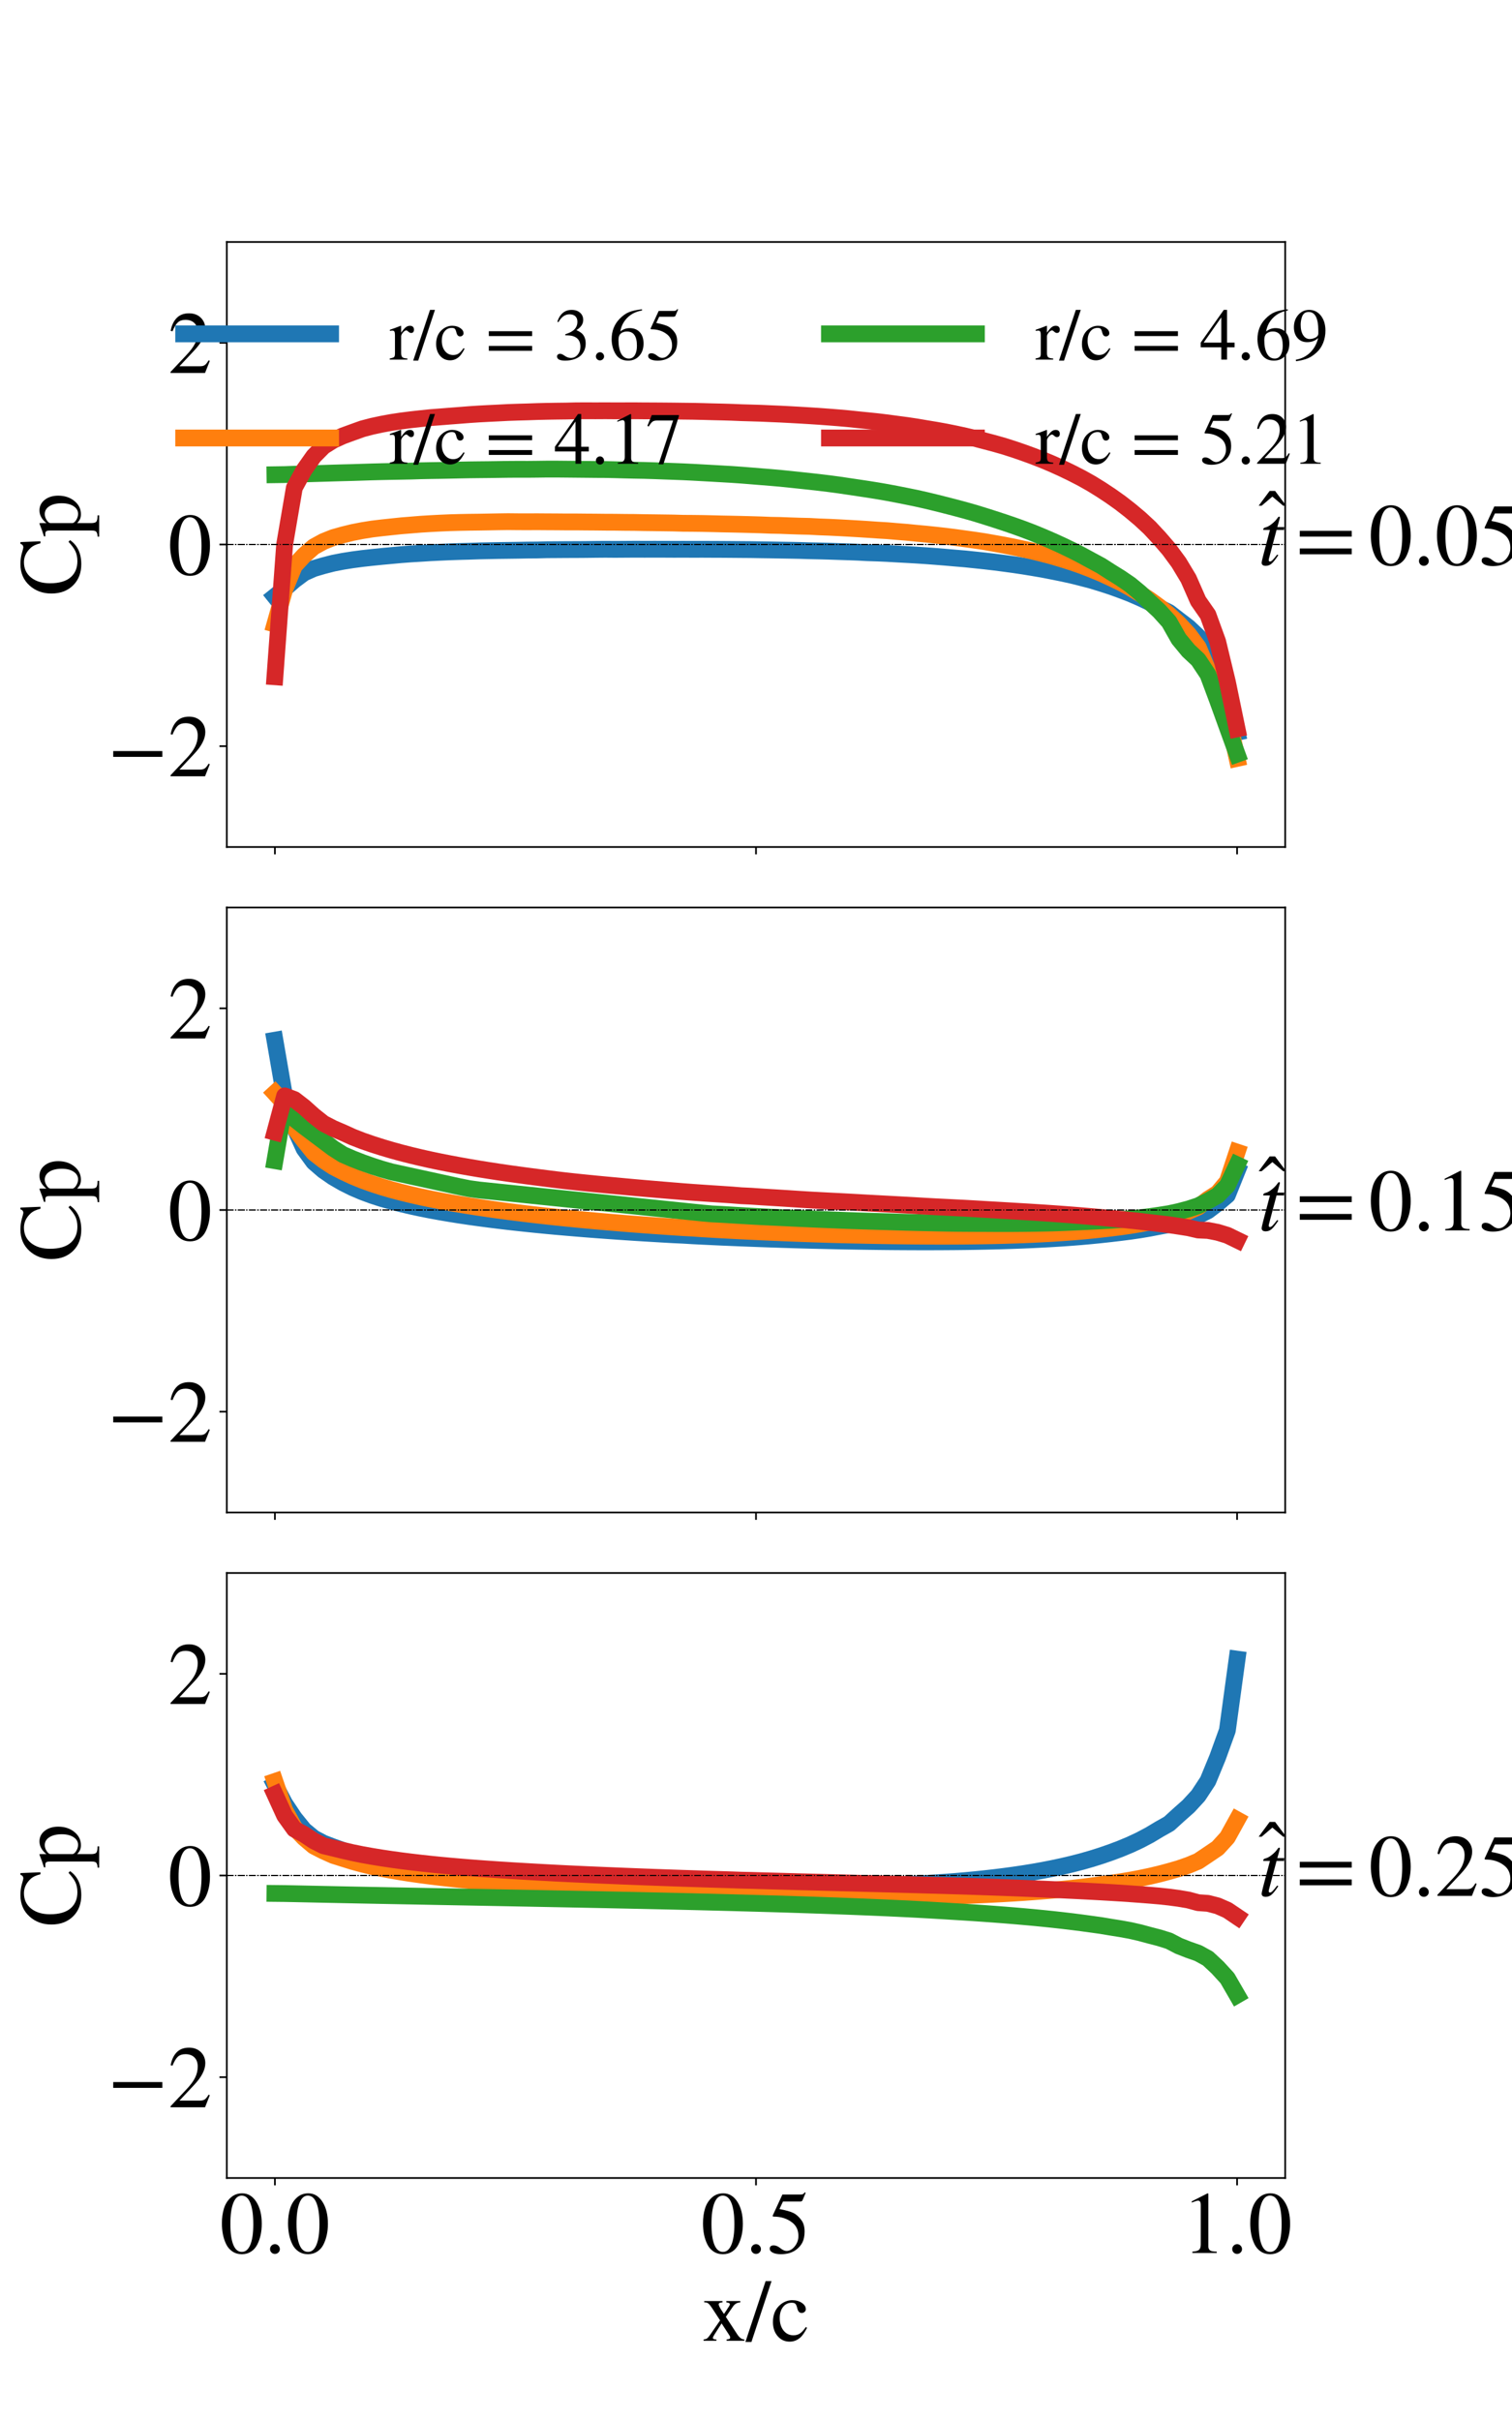<?xml version="1.0" encoding="utf-8" standalone="no"?>
<!DOCTYPE svg PUBLIC "-//W3C//DTD SVG 1.1//EN"
  "http://www.w3.org/Graphics/SVG/1.1/DTD/svg11.dtd">
<!-- Created with matplotlib (https://matplotlib.org/) -->
<svg height="1152pt" version="1.1" viewBox="0 0 720 1152" width="720pt" xmlns="http://www.w3.org/2000/svg" xmlns:xlink="http://www.w3.org/1999/xlink">
 <defs>
  <style type="text/css">*{stroke-linecap:butt;stroke-linejoin:round;}</style>
 </defs>
 <g id="figure_1">
  <g id="patch_1">
   <path d="M 0 1152 
L 720 1152 
L 720 0 
L 0 0 
z
" style="fill:#ffffff;"/>
  </g>
  <g id="axes_1">
   <g id="patch_2">
    <path d="M 108 403.2 
L 612 403.2 
L 612 115.2 
L 108 115.2 
z
" style="fill:#ffffff;"/>
   </g>
   <g id="matplotlib.axis_1">
    <g id="xtick_1">
     <g id="line2d_1">
      <defs>
       <path d="M 0 0 
L 0 3.5 
" id="mb4660f30bd" style="stroke:#000000;stroke-width:0.8;"/>
      </defs>
      <g>
       <use style="fill:#ffffff;stroke:#000000;stroke-width:0.8;" x="130.909" xlink:href="#mb4660f30bd" y="403.2"/>
      </g>
     </g>
    </g>
    <g id="xtick_2">
     <g id="line2d_2">
      <g>
       <use style="fill:#ffffff;stroke:#000000;stroke-width:0.8;" x="360" xlink:href="#mb4660f30bd" y="403.2"/>
      </g>
     </g>
    </g>
    <g id="xtick_3">
     <g id="line2d_3">
      <g>
       <use style="fill:#ffffff;stroke:#000000;stroke-width:0.8;" x="589.091" xlink:href="#mb4660f30bd" y="403.2"/>
      </g>
     </g>
    </g>
   </g>
   <g id="matplotlib.axis_2">
    <g id="ytick_1">
     <g id="line2d_4">
      <defs>
       <path d="M 0 0 
L -3.5 0 
" id="me066304f5f" style="stroke:#000000;stroke-width:0.8;"/>
      </defs>
      <g>
       <use style="fill:#ffffff;stroke:#000000;stroke-width:0.8;" x="108" xlink:href="#me066304f5f" y="355.2"/>
      </g>
     </g>
     <g id="text_1">
      <!-- −2 -->
      <g transform="translate(51.23 369.542)scale(0.42 -0.42)">
       <defs>
        <path d="M 62.094 22 
L 6.406 22 
L 6.406 28.594 
L 62.094 28.594 
z
" id="STIXGeneral-Regular-8722"/>
        <path d="M 47.406 13.703 
L 42 0 
L 2.906 0 
L 2.906 1.203 
L 20.703 20.094 
Q 27.703 27.406 30.703 33.5 
Q 33.703 39.594 33.703 46.094 
Q 33.703 52.797 30 56.5 
Q 26.297 60.203 19.797 60.203 
Q 14.406 60.203 11.25 57.391 
Q 8.094 54.594 5.094 47.203 
L 3 47.703 
Q 4.703 57 9.844 62.297 
Q 15 67.594 23.797 67.594 
Q 32.094 67.594 37.188 62.594 
Q 42.297 57.594 42.297 50 
Q 42.297 38.703 29.5 25.203 
L 13 7.594 
L 36.406 7.594 
Q 39.703 7.594 41.641 8.891 
Q 43.594 10.203 46 14.297 
z
" id="STIXGeneral-Regular-50"/>
       </defs>
       <use xlink:href="#STIXGeneral-Regular-8722"/>
       <use x="68.5" xlink:href="#STIXGeneral-Regular-50"/>
      </g>
     </g>
    </g>
    <g id="ytick_2">
     <g id="line2d_5">
      <g>
       <use style="fill:#ffffff;stroke:#000000;stroke-width:0.8;" x="108" xlink:href="#me066304f5f" y="259.2"/>
      </g>
     </g>
     <g id="text_2">
      <!-- 0 -->
      <g transform="translate(80 273.542)scale(0.42 -0.42)">
       <defs>
        <path d="M 47.594 33 
Q 47.594 26.297 46.297 20.344 
Q 45 14.406 42.453 9.406 
Q 39.906 4.406 35.406 1.5 
Q 30.906 -1.406 25 -1.406 
Q 18.906 -1.406 14.297 1.688 
Q 9.703 4.797 7.203 10 
Q 4.703 15.203 3.547 21.094 
Q 2.406 27 2.406 33.594 
Q 2.406 42.906 4.703 50.344 
Q 7 57.797 12.344 62.688 
Q 17.703 67.594 25.406 67.594 
Q 35.203 67.594 41.391 58 
Q 47.594 48.406 47.594 33 
z
M 38 32.5 
Q 38 48.297 34.641 56.641 
Q 31.297 65 24.797 65 
Q 18.594 65 15.297 56.594 
Q 12 48.203 12 32.906 
Q 12 17.5 15.297 9.344 
Q 18.594 1.203 25 1.203 
Q 31.297 1.203 34.641 9.344 
Q 38 17.5 38 32.5 
z
" id="STIXGeneral-Regular-48"/>
       </defs>
       <use xlink:href="#STIXGeneral-Regular-48"/>
      </g>
     </g>
    </g>
    <g id="ytick_3">
     <g id="line2d_6">
      <g>
       <use style="fill:#ffffff;stroke:#000000;stroke-width:0.8;" x="108" xlink:href="#me066304f5f" y="163.2"/>
      </g>
     </g>
     <g id="text_3">
      <!-- 2 -->
      <g transform="translate(80 177.542)scale(0.42 -0.42)">
       <use xlink:href="#STIXGeneral-Regular-50"/>
      </g>
     </g>
    </g>
    <g id="text_4">
     <!-- Cp -->
     <g transform="translate(38.115 283.708)rotate(-90)scale(0.42 -0.42)">
      <defs>
       <path d="M 61.406 13.094 
L 63.297 11.297 
Q 54.406 -1.406 36 -1.406 
Q 21.5 -1.406 12.406 7.5 
Q 2.797 16.906 2.797 32.5 
Q 2.797 47.094 11.797 57.203 
Q 21.203 67.594 36.094 67.594 
Q 42.5 67.594 48 66.094 
Q 54.297 64.297 54.906 64.297 
Q 58.203 64.297 59.094 67.594 
L 61.094 67.594 
L 62 44.906 
L 59.703 44.906 
Q 58.094 52.094 54.5 56 
Q 47.406 63.594 38.406 63.594 
Q 27.297 63.594 20.844 55.438 
Q 14.406 47.297 14.406 34.094 
Q 14.406 18 21.594 10.203 
Q 28.297 3 39.406 3 
Q 46 3 50.797 5.297 
Q 55.594 7.594 61.406 13.094 
z
" id="STIXGeneral-Regular-67"/>
       <path d="M 15.906 45.797 
L 15.906 38.094 
Q 22.203 46 30.297 46 
Q 37.594 46 42.297 40 
Q 47 34 47 24.703 
Q 47 13.797 40.953 6.391 
Q 34.906 -1 26 -1 
Q 22.906 -1 20.75 -0.094 
Q 18.594 0.797 15.906 3.297 
L 15.906 -12.406 
Q 15.906 -17.094 17.5 -18.438 
Q 19.094 -19.797 24.703 -19.906 
L 24.703 -21.703 
L 0.5 -21.703 
L 0.5 -20 
Q 4.906 -19.594 6.203 -18.297 
Q 7.5 -17 7.5 -13.094 
L 7.5 33.703 
Q 7.5 37.203 6.703 38.297 
Q 5.906 39.406 3.406 39.406 
Q 1.797 39.406 0.906 39.297 
L 0.906 40.906 
Q 7.906 43 15.297 46 
z
M 15.906 33.406 
L 15.906 8.797 
Q 15.906 6.594 19.344 4.391 
Q 22.797 2.203 26.297 2.203 
Q 31.703 2.203 35.047 7.297 
Q 38.406 12.406 38.406 20.703 
Q 38.406 29.5 35.047 34.75 
Q 31.703 40 26.094 40 
Q 22.594 40 19.25 37.797 
Q 15.906 35.594 15.906 33.406 
z
" id="STIXGeneral-Regular-112"/>
      </defs>
      <use xlink:href="#STIXGeneral-Regular-67"/>
      <use x="66.7" xlink:href="#STIXGeneral-Regular-112"/>
     </g>
    </g>
   </g>
   <g id="line2d_7">
    <path clip-path="url(#pb92c423afa)" d="M 130.909 283.924 
L 135.537 280.216 
L 140.165 276.157 
L 144.793 272.713 
L 149.421 270.646 
L 154.05 269.286 
L 158.678 268.102 
L 163.306 267.201 
L 167.934 266.475 
L 172.562 265.861 
L 177.19 265.354 
L 181.818 264.881 
L 186.446 264.46 
L 191.074 264.035 
L 195.702 263.691 
L 200.331 263.418 
L 204.959 263.125 
L 209.587 262.898 
L 214.215 262.693 
L 218.843 262.535 
L 223.471 262.412 
L 228.099 262.252 
L 232.727 262.152 
L 237.355 262.061 
L 241.983 262.004 
L 246.612 261.939 
L 251.24 261.852 
L 255.868 261.814 
L 260.496 261.688 
L 265.124 261.662 
L 269.752 261.625 
L 274.38 261.612 
L 279.008 261.58 
L 283.636 261.521 
L 288.264 261.482 
L 292.893 261.518 
L 297.521 261.486 
L 302.149 261.455 
L 306.777 261.469 
L 311.405 261.462 
L 316.033 261.465 
L 320.661 261.491 
L 325.289 261.479 
L 329.917 261.493 
L 334.545 261.485 
L 339.174 261.509 
L 343.802 261.527 
L 348.43 261.562 
L 353.058 261.602 
L 357.686 261.636 
L 362.314 261.717 
L 366.942 261.781 
L 371.57 261.865 
L 376.198 261.943 
L 380.826 262.031 
L 385.455 262.171 
L 390.083 262.271 
L 394.711 262.393 
L 399.339 262.549 
L 403.967 262.695 
L 408.595 262.867 
L 413.223 263.113 
L 417.851 263.257 
L 422.479 263.461 
L 427.107 263.731 
L 431.736 263.977 
L 436.364 264.243 
L 440.992 264.546 
L 445.62 264.888 
L 450.248 265.265 
L 454.876 265.668 
L 459.504 266.054 
L 464.132 266.535 
L 468.76 267.016 
L 473.388 267.556 
L 478.017 268.149 
L 482.645 268.782 
L 487.273 269.466 
L 491.901 270.219 
L 496.529 271.014 
L 501.157 271.913 
L 505.785 272.847 
L 510.413 273.857 
L 515.041 275.018 
L 519.669 276.221 
L 524.298 277.637 
L 528.926 279.127 
L 533.554 280.796 
L 538.182 282.561 
L 542.81 284.561 
L 547.438 286.75 
L 552.066 289.228 
L 556.694 291.556 
L 561.322 295.143 
L 565.95 298.672 
L 570.579 303.067 
L 575.207 309.227 
L 579.835 318.669 
L 584.463 328.11 
L 589.091 348.617 
" style="fill:none;stroke:#1f77b4;stroke-linecap:square;stroke-width:8;"/>
   </g>
   <g id="line2d_8">
    <path clip-path="url(#pb92c423afa)" d="M 108 259.2 
L 612 259.2 
" style="fill:none;stroke:#000000;stroke-dasharray:3.2,0.8,0.5,0.8;stroke-dashoffset:0;stroke-width:0.5;"/>
   </g>
   <g id="line2d_9">
    <path clip-path="url(#pb92c423afa)" d="M 130.909 297.081 
L 135.537 280.688 
L 140.165 269.351 
L 144.793 264.37 
L 149.421 260.304 
L 154.05 257.774 
L 158.678 255.918 
L 163.306 254.612 
L 167.934 253.48 
L 172.562 252.578 
L 177.19 251.837 
L 181.818 251.283 
L 186.446 250.79 
L 191.074 250.306 
L 195.702 249.932 
L 200.331 249.553 
L 204.959 249.27 
L 209.587 249.027 
L 214.215 248.827 
L 218.843 248.699 
L 223.471 248.608 
L 228.099 248.554 
L 232.727 248.474 
L 237.355 248.387 
L 241.983 248.32 
L 246.612 248.368 
L 251.24 248.383 
L 255.868 248.362 
L 260.496 248.398 
L 265.124 248.418 
L 269.752 248.463 
L 274.38 248.456 
L 279.008 248.502 
L 283.636 248.532 
L 288.264 248.584 
L 292.893 248.603 
L 297.521 248.666 
L 302.149 248.695 
L 306.777 248.786 
L 311.405 248.841 
L 316.033 248.907 
L 320.661 248.973 
L 325.289 249.107 
L 329.917 249.137 
L 334.545 249.197 
L 339.174 249.298 
L 343.802 249.415 
L 348.43 249.504 
L 353.058 249.605 
L 357.686 249.724 
L 362.314 249.86 
L 366.942 250.046 
L 371.57 250.13 
L 376.198 250.308 
L 380.826 250.462 
L 385.455 250.568 
L 390.083 250.816 
L 394.711 250.984 
L 399.339 251.213 
L 403.967 251.462 
L 408.595 251.729 
L 413.223 252.02 
L 417.851 252.345 
L 422.479 252.62 
L 427.107 253.016 
L 431.736 253.388 
L 436.364 253.849 
L 440.992 254.271 
L 445.62 254.753 
L 450.248 255.271 
L 454.876 255.857 
L 459.504 256.497 
L 464.132 257.146 
L 468.76 257.839 
L 473.388 258.656 
L 478.017 259.478 
L 482.645 260.387 
L 487.273 261.38 
L 491.901 262.41 
L 496.529 263.558 
L 501.157 264.772 
L 505.785 266.158 
L 510.413 267.613 
L 515.041 269.23 
L 519.669 271.007 
L 524.298 272.921 
L 528.926 275.055 
L 533.554 277.253 
L 538.182 279.751 
L 542.81 282.537 
L 547.438 285.522 
L 552.066 288.895 
L 556.694 292.673 
L 561.322 296.91 
L 565.95 301.902 
L 570.579 308.12 
L 575.207 319.122 
L 579.835 326.071 
L 584.463 339.838 
L 589.091 361.015 
" style="fill:none;stroke:#ff7f0e;stroke-linecap:square;stroke-width:8;"/>
   </g>
   <g id="line2d_10">
    <path clip-path="url(#pb92c423afa)" d="M 108 259.2 
L 612 259.2 
" style="fill:none;stroke:#000000;stroke-dasharray:3.2,0.8,0.5,0.8;stroke-dashoffset:0;stroke-width:0.5;"/>
   </g>
   <g id="line2d_11">
    <path clip-path="url(#pb92c423afa)" d="M 130.909 225.989 
L 135.537 225.921 
L 140.165 225.763 
L 144.793 225.598 
L 149.421 225.454 
L 154.05 225.325 
L 158.678 225.184 
L 163.306 225.053 
L 167.934 224.94 
L 172.562 224.788 
L 177.19 224.641 
L 181.818 224.522 
L 186.446 224.426 
L 191.074 224.341 
L 195.702 224.252 
L 200.331 224.103 
L 204.959 224.01 
L 209.587 223.942 
L 214.215 223.854 
L 218.843 223.752 
L 223.471 223.662 
L 228.099 223.607 
L 232.727 223.561 
L 237.355 223.495 
L 241.983 223.428 
L 246.612 223.398 
L 251.24 223.411 
L 255.868 223.366 
L 260.496 223.304 
L 265.124 223.305 
L 269.752 223.347 
L 274.38 223.394 
L 279.008 223.44 
L 283.636 223.487 
L 288.264 223.512 
L 292.893 223.614 
L 297.521 223.744 
L 302.149 223.85 
L 306.777 223.931 
L 311.405 224.071 
L 316.033 224.243 
L 320.661 224.407 
L 325.289 224.587 
L 329.917 224.809 
L 334.545 225.065 
L 339.174 225.318 
L 343.802 225.584 
L 348.43 225.854 
L 353.058 226.177 
L 357.686 226.543 
L 362.314 226.92 
L 366.942 227.293 
L 371.57 227.696 
L 376.198 228.169 
L 380.826 228.657 
L 385.455 229.151 
L 390.083 229.669 
L 394.711 230.229 
L 399.339 230.843 
L 403.967 231.528 
L 408.595 232.215 
L 413.223 232.912 
L 417.851 233.649 
L 422.479 234.451 
L 427.107 235.323 
L 431.736 236.239 
L 436.364 237.184 
L 440.992 238.224 
L 445.62 239.34 
L 450.248 240.502 
L 454.876 241.697 
L 459.504 242.937 
L 464.132 244.251 
L 468.76 245.678 
L 473.388 247.148 
L 478.017 248.661 
L 482.645 250.238 
L 487.273 251.902 
L 491.901 253.67 
L 496.529 255.581 
L 501.157 257.583 
L 505.785 259.691 
L 510.413 261.921 
L 515.041 264.297 
L 519.669 266.816 
L 524.298 269.31 
L 528.926 272.281 
L 533.554 275.154 
L 538.182 278.318 
L 542.81 282.142 
L 547.438 286.56 
L 552.066 290.869 
L 556.694 295.999 
L 561.322 304.166 
L 565.95 309.767 
L 570.579 314.097 
L 575.207 321.078 
L 579.835 333.481 
L 584.463 346.278 
L 589.091 359.002 
" style="fill:none;stroke:#2ca02c;stroke-linecap:square;stroke-width:8;"/>
   </g>
   <g id="line2d_12">
    <path clip-path="url(#pb92c423afa)" d="M 108 259.2 
L 612 259.2 
" style="fill:none;stroke:#000000;stroke-dasharray:3.2,0.8,0.5,0.8;stroke-dashoffset:0;stroke-width:0.5;"/>
   </g>
   <g id="line2d_13">
    <path clip-path="url(#pb92c423afa)" d="M 130.909 322.162 
L 135.537 259.214 
L 140.165 232.192 
L 144.793 223.712 
L 149.421 217.156 
L 154.05 212.483 
L 158.678 209.581 
L 163.306 207.492 
L 167.934 205.8 
L 172.562 204.137 
L 177.19 202.924 
L 181.818 201.933 
L 186.446 201.085 
L 191.074 200.391 
L 195.702 199.805 
L 200.331 199.29 
L 204.959 198.814 
L 209.587 198.458 
L 214.215 198.089 
L 218.843 197.735 
L 223.471 197.372 
L 228.099 197.064 
L 232.727 196.819 
L 237.355 196.596 
L 241.983 196.357 
L 246.612 196.198 
L 251.24 196.071 
L 255.868 195.909 
L 260.496 195.797 
L 265.124 195.723 
L 269.752 195.668 
L 274.38 195.558 
L 279.008 195.537 
L 283.636 195.557 
L 288.264 195.531 
L 292.893 195.566 
L 297.521 195.55 
L 302.149 195.535 
L 306.777 195.58 
L 311.405 195.595 
L 316.033 195.628 
L 320.661 195.67 
L 325.289 195.731 
L 329.917 195.784 
L 334.545 195.888 
L 339.174 196.019 
L 343.802 196.123 
L 348.43 196.261 
L 353.058 196.451 
L 357.686 196.582 
L 362.314 196.723 
L 366.942 196.931 
L 371.57 197.125 
L 376.198 197.365 
L 380.826 197.621 
L 385.455 197.899 
L 390.083 198.198 
L 394.711 198.541 
L 399.339 198.905 
L 403.967 199.314 
L 408.595 199.806 
L 413.223 200.265 
L 417.851 200.741 
L 422.479 201.299 
L 427.107 201.925 
L 431.736 202.532 
L 436.364 203.226 
L 440.992 204.013 
L 445.62 204.776 
L 450.248 205.611 
L 454.876 206.545 
L 459.504 207.545 
L 464.132 208.643 
L 468.76 209.857 
L 473.388 211.072 
L 478.017 212.389 
L 482.645 213.866 
L 487.273 215.452 
L 491.901 217.14 
L 496.529 218.932 
L 501.157 220.886 
L 505.785 222.975 
L 510.413 225.214 
L 515.041 227.588 
L 519.669 230.191 
L 524.298 233.056 
L 528.926 236.112 
L 533.554 239.403 
L 538.182 243.012 
L 542.81 246.899 
L 547.438 251.188 
L 552.066 256.164 
L 556.694 261.529 
L 561.322 267.81 
L 565.95 275.496 
L 570.579 286.027 
L 575.207 292.668 
L 579.835 305.399 
L 584.463 324.571 
L 589.091 346.956 
" style="fill:none;stroke:#d62728;stroke-linecap:square;stroke-width:8;"/>
   </g>
   <g id="line2d_14">
    <path clip-path="url(#pb92c423afa)" d="M 108 259.2 
L 612 259.2 
" style="fill:none;stroke:#000000;stroke-dasharray:3.2,0.8,0.5,0.8;stroke-dashoffset:0;stroke-width:0.5;"/>
   </g>
   <g id="patch_3">
    <path d="M 108 403.2 
L 108 115.2 
" style="fill:none;stroke:#000000;stroke-linecap:square;stroke-linejoin:miter;stroke-width:0.8;"/>
   </g>
   <g id="patch_4">
    <path d="M 612 403.2 
L 612 115.2 
" style="fill:none;stroke:#000000;stroke-linecap:square;stroke-linejoin:miter;stroke-width:0.8;"/>
   </g>
   <g id="patch_5">
    <path d="M 108 403.2 
L 612 403.2 
" style="fill:none;stroke:#000000;stroke-linecap:square;stroke-linejoin:miter;stroke-width:0.8;"/>
   </g>
   <g id="patch_6">
    <path d="M 108 115.2 
L 612 115.2 
" style="fill:none;stroke:#000000;stroke-linecap:square;stroke-linejoin:miter;stroke-width:0.8;"/>
   </g>
   <g id="text_5">
    <!-- $\^t = 0.05$ -->
    <g transform="translate(599.19 268.985)scale(0.42 -0.42)">
     <defs>
      <path d="M -7.5 50.703 
L -10.906 50.703 
L -23.094 61 
L -35.203 50.703 
L -38.594 50.703 
L -26.203 67.406 
L -20 67.406 
z
" id="STIXGeneral-Regular-770"/>
      <path d="M 29.594 42.797 
L 29.094 39.594 
L 20.703 39.594 
L 12 6.797 
Q 11.797 6 11.797 5.406 
Q 11.797 3.797 13.297 3.797 
Q 14.5 3.797 16.094 5.344 
Q 17.703 6.906 21.406 11.703 
L 22.703 11 
Q 18.094 4 15.141 1.453 
Q 12.203 -1.094 8.406 -1.094 
Q 3.797 -1.094 3.797 2.594 
Q 3.797 3.594 5.406 10 
L 13.203 39.594 
L 5.703 39.594 
L 5.594 40.203 
Q 5.594 42 8.906 42.703 
Q 11.406 43.297 15.5 46.547 
Q 19.594 49.797 22.203 53.703 
Q 22.797 54.594 23.594 54.594 
Q 24.5 54.594 24.5 53.797 
Q 24.5 53.297 24.406 53.094 
L 21.594 42.797 
z
" id="STIXGeneral-Italic-116"/>
      <path d="M 63.703 32 
L 4.797 32 
L 4.797 38.594 
L 63.703 38.594 
z
M 63.703 12 
L 4.797 12 
L 4.797 18.594 
L 63.703 18.594 
z
" id="STIXGeneral-Regular-61"/>
      <path d="M 18.094 4.297 
Q 18.094 2.094 16.438 0.5 
Q 14.797 -1.094 12.5 -1.094 
Q 10.203 -1.094 8.594 0.5 
Q 7 2.094 7 4.391 
Q 7 6.703 8.641 8.344 
Q 10.297 10 12.594 10 
Q 14.797 10 16.438 8.297 
Q 18.094 6.594 18.094 4.297 
z
" id="STIXGeneral-Regular-46"/>
      <path d="M 43.797 68.094 
L 40.203 59.594 
Q 39.594 58.297 37.5 58.297 
L 18.094 58.297 
L 14.094 49.797 
Q 25.094 47.703 30 45.25 
Q 34.906 42.797 39.094 37 
Q 42.594 32.203 42.594 24.297 
Q 42.594 17.094 40.25 12.188 
Q 37.906 7.297 32.797 3.5 
Q 26 -1.406 15.797 -1.406 
Q 10.094 -1.406 6.594 0.297 
Q 3.094 2 3.094 4.797 
Q 3.094 8.594 7.594 8.594 
Q 11.203 8.594 15 5.5 
Q 18.906 2.297 22.094 2.297 
Q 27.297 2.297 31.438 7.5 
Q 35.594 12.703 35.594 19.203 
Q 35.594 28.797 28.906 34.203 
Q 20.203 41.203 7.594 41.203 
Q 6.406 41.203 6.406 42 
L 6.5 42.5 
L 17.406 66.203 
L 38.094 66.203 
Q 39.797 66.203 40.75 66.703 
Q 41.703 67.203 42.906 68.797 
z
" id="STIXGeneral-Regular-53"/>
     </defs>
     <use transform="translate(39.043 16.594)" xlink:href="#STIXGeneral-Regular-770"/>
     <use transform="translate(0 0.203)" xlink:href="#STIXGeneral-Italic-116"/>
     <use transform="translate(42.24 0.203)" xlink:href="#STIXGeneral-Regular-61"/>
     <use transform="translate(125.18 0.203)" xlink:href="#STIXGeneral-Regular-48"/>
     <use transform="translate(175.18 0.203)" xlink:href="#STIXGeneral-Regular-46"/>
     <use transform="translate(200.18 0.203)" xlink:href="#STIXGeneral-Regular-48"/>
     <use transform="translate(250.18 0.203)" xlink:href="#STIXGeneral-Regular-53"/>
    </g>
   </g>
   <g id="legend_1">
    <g id="line2d_15">
     <path d="M 87.459 158.933 
L 157.431 158.933 
" style="fill:none;stroke:#1f77b4;stroke-linecap:square;stroke-width:8;"/>
    </g>
    <g id="line2d_16"/>
    <g id="text_6">
     <!-- r/c = 3.65 -->
     <g transform="translate(185.42 171.178)scale(0.35 -0.35)">
      <defs>
       <path d="M 16 45.797 
L 16 36.594 
Q 19.797 42 22.344 44 
Q 24.906 46 28 46 
Q 30.594 46 32.047 44.594 
Q 33.5 43.203 33.5 40.703 
Q 33.5 38.594 32.453 37.391 
Q 31.406 36.203 29.594 36.203 
Q 27.703 36.203 25.594 38.203 
Q 24 39.703 23 39.703 
Q 20.906 39.703 18.453 36.797 
Q 16 33.906 16 31.5 
L 16 9 
Q 16 4.703 17.703 3.203 
Q 19.406 1.703 24.5 1.5 
L 24.5 0 
L 0.5 0 
L 0.5 1.5 
Q 5.297 2.406 6.438 3.5 
Q 7.594 4.594 7.594 8.406 
L 7.594 33.406 
Q 7.594 36.703 6.844 38.047 
Q 6.094 39.406 4.203 39.406 
Q 2.594 39.406 0.703 39 
L 0.703 40.594 
Q 7 42.594 15.5 46 
z
" id="STIXGeneral-Regular-114"/>
       <path d="M 28.703 67.594 
L 5.906 -1.406 
L -0.906 -1.406 
L 22 67.594 
z
" id="STIXGeneral-Regular-47"/>
       <path d="M 39.797 15.594 
L 41.203 14.703 
Q 36.906 6.297 33 3.203 
Q 27.906 -1 21.5 -1 
Q 13.203 -1 7.844 5.25 
Q 2.5 11.5 2.5 21.203 
Q 2.5 33.906 10.906 40.906 
Q 17.094 46 24.406 46 
Q 30.703 46 35.25 42.953 
Q 39.797 39.906 39.797 35.703 
Q 39.797 34 38.391 32.75 
Q 37 31.5 35.094 31.5 
Q 31.594 31.5 30.297 36.094 
L 29.703 38.297 
Q 28.906 41.094 27.703 42.094 
Q 26.5 43.094 23.797 43.094 
Q 17.703 43.094 13.953 38.297 
Q 10.203 33.5 10.203 25.703 
Q 10.203 17.094 14.5 11.641 
Q 18.797 6.203 25.703 6.203 
Q 30 6.203 33.094 8.25 
Q 36.203 10.297 39.797 15.594 
z
" id="STIXGeneral-Regular-99"/>
       <path id="STIXGeneral-Regular-32"/>
       <path d="M 6.094 51 
L 4.5 51.406 
Q 6.797 58.906 11.688 63.25 
Q 16.594 67.594 24.094 67.594 
Q 31.094 67.594 35.391 63.797 
Q 39.703 60 39.703 53.906 
Q 39.703 45.703 30.406 40.094 
Q 35.906 37.703 38.703 34.797 
Q 43.094 29.906 43.094 21.906 
Q 43.094 13.906 38.5 7.906 
Q 35.094 3.297 28.75 0.938 
Q 22.406 -1.406 15.297 -1.406 
Q 4.094 -1.406 4.094 4.297 
Q 4.094 5.906 5.297 6.906 
Q 6.5 7.906 8.203 7.906 
Q 10.703 7.906 14.297 5.297 
Q 18.703 2.203 22.906 2.203 
Q 28.406 2.203 32.156 6.641 
Q 35.906 11.094 35.906 17.5 
Q 35.906 29 25.5 32 
Q 22.406 33 15.297 33 
L 15.297 34.406 
Q 20.906 36.297 23.703 38 
Q 31.797 42.594 31.797 51.406 
Q 31.797 56.406 28.938 59 
Q 26.094 61.594 21 61.594 
Q 12 61.594 6.094 51 
z
" id="STIXGeneral-Regular-51"/>
       <path d="M 44.594 68.406 
L 44.797 66.797 
Q 33 64.906 25.094 57.25 
Q 17.203 49.594 15.203 38.297 
Q 21 42.797 27.906 42.797 
Q 36.703 42.797 41.75 37.188 
Q 46.797 31.594 46.797 21.906 
Q 46.797 12.094 41.703 5.906 
Q 35.797 -1.406 25.797 -1.406 
Q 13.594 -1.406 8.094 8.703 
Q 3.406 17.297 3.406 27.906 
Q 3.406 44.297 14.297 55.5 
Q 20.5 61.906 27.047 64.547 
Q 33.594 67.203 44.594 68.406 
z
M 37.797 18.797 
Q 37.797 38.203 24.297 38.203 
Q 19.297 38.203 16 35.547 
Q 12.703 32.906 12.703 26.594 
Q 12.703 14.906 16.344 8.156 
Q 20 1.406 26.906 1.406 
Q 32.203 1.406 35 6.156 
Q 37.797 10.906 37.797 18.797 
z
" id="STIXGeneral-Regular-54"/>
      </defs>
      <use xlink:href="#STIXGeneral-Regular-114"/>
      <use x="33.3" xlink:href="#STIXGeneral-Regular-47"/>
      <use x="61.1" xlink:href="#STIXGeneral-Regular-99"/>
      <use x="105.5" xlink:href="#STIXGeneral-Regular-32"/>
      <use x="130.5" xlink:href="#STIXGeneral-Regular-61"/>
      <use x="199" xlink:href="#STIXGeneral-Regular-32"/>
      <use x="224" xlink:href="#STIXGeneral-Regular-51"/>
      <use x="274" xlink:href="#STIXGeneral-Regular-46"/>
      <use x="299" xlink:href="#STIXGeneral-Regular-54"/>
      <use x="349" xlink:href="#STIXGeneral-Regular-53"/>
     </g>
    </g>
    <g id="line2d_17">
     <path d="M 87.459 208.509 
L 157.431 208.509 
" style="fill:none;stroke:#ff7f0e;stroke-linecap:square;stroke-width:8;"/>
    </g>
    <g id="line2d_18"/>
    <g id="text_7">
     <!-- r/c = 4.17 -->
     <g transform="translate(185.42 220.754)scale(0.35 -0.35)">
      <defs>
       <path d="M 47.297 16.703 
L 37 16.703 
L 37 0 
L 29.203 0 
L 29.203 16.703 
L 1.203 16.703 
L 1.203 23.094 
L 32.594 67.594 
L 37 67.594 
L 37 23.094 
L 47.297 23.094 
z
M 29.203 23.094 
L 29.203 57.406 
L 5.203 23.094 
z
" id="STIXGeneral-Regular-52"/>
       <path d="M 39.406 0 
L 11.797 0 
L 11.797 1.5 
Q 17.297 1.797 19.297 3.547 
Q 21.297 5.297 21.297 9.5 
L 21.297 54.406 
Q 21.297 59.297 18.297 59.297 
Q 16.906 59.297 13.797 58.094 
L 11.094 57.094 
L 11.094 58.5 
L 29 67.594 
L 29.906 67.297 
L 29.906 7.594 
Q 29.906 4.297 31.906 2.891 
Q 33.906 1.5 39.406 1.5 
z
" id="STIXGeneral-Regular-49"/>
       <path d="M 44.906 64.594 
L 23.703 -0.797 
L 17.203 -0.797 
L 37 58.797 
L 15.5 58.797 
Q 11.203 58.797 9.094 57.297 
Q 7 55.797 3.797 50.594 
L 2 51.5 
L 8 66.203 
L 44.906 66.203 
z
" id="STIXGeneral-Regular-55"/>
      </defs>
      <use xlink:href="#STIXGeneral-Regular-114"/>
      <use x="33.3" xlink:href="#STIXGeneral-Regular-47"/>
      <use x="61.1" xlink:href="#STIXGeneral-Regular-99"/>
      <use x="105.5" xlink:href="#STIXGeneral-Regular-32"/>
      <use x="130.5" xlink:href="#STIXGeneral-Regular-61"/>
      <use x="199" xlink:href="#STIXGeneral-Regular-32"/>
      <use x="224" xlink:href="#STIXGeneral-Regular-52"/>
      <use x="274" xlink:href="#STIXGeneral-Regular-46"/>
      <use x="299" xlink:href="#STIXGeneral-Regular-49"/>
      <use x="349" xlink:href="#STIXGeneral-Regular-55"/>
     </g>
    </g>
    <g id="line2d_19">
     <path d="M 394.986 158.933 
L 464.958 158.933 
" style="fill:none;stroke:#2ca02c;stroke-linecap:square;stroke-width:8;"/>
    </g>
    <g id="line2d_20"/>
    <g id="text_8">
     <!-- r/c = 4.69 -->
     <g transform="translate(492.947 171.178)scale(0.35 -0.35)">
      <defs>
       <path d="M 5.906 -2.203 
L 5.594 -0.203 
Q 17.094 1.797 25.047 9.5 
Q 33 17.203 36 29.406 
Q 30.203 23.703 21 23.703 
Q 12.906 23.703 7.953 29.297 
Q 3 34.906 3 44 
Q 3 54.094 8.953 60.844 
Q 14.906 67.594 23.797 67.594 
Q 33.297 67.594 39.5 60 
Q 45.906 52 45.906 39.406 
Q 45.906 30.594 42.844 22.844 
Q 39.797 15.094 33.906 9.703 
Q 27.703 4.094 21.797 1.641 
Q 15.906 -0.797 5.906 -2.203 
z
M 36.203 35.5 
L 36.203 39.406 
Q 36.203 64.797 23 64.797 
Q 18.297 64.797 15.703 61.406 
Q 14.203 59.406 13.203 55.406 
Q 12.203 51.406 12.203 47.406 
Q 12.203 38.5 15.547 33.25 
Q 18.906 28 24.5 28 
Q 28.5 28 32.344 29.953 
Q 36.203 31.906 36.203 35.5 
z
" id="STIXGeneral-Regular-57"/>
      </defs>
      <use xlink:href="#STIXGeneral-Regular-114"/>
      <use x="33.3" xlink:href="#STIXGeneral-Regular-47"/>
      <use x="61.1" xlink:href="#STIXGeneral-Regular-99"/>
      <use x="105.5" xlink:href="#STIXGeneral-Regular-32"/>
      <use x="130.5" xlink:href="#STIXGeneral-Regular-61"/>
      <use x="199" xlink:href="#STIXGeneral-Regular-32"/>
      <use x="224" xlink:href="#STIXGeneral-Regular-52"/>
      <use x="274" xlink:href="#STIXGeneral-Regular-46"/>
      <use x="299" xlink:href="#STIXGeneral-Regular-54"/>
      <use x="349" xlink:href="#STIXGeneral-Regular-57"/>
     </g>
    </g>
    <g id="line2d_21">
     <path d="M 394.986 208.509 
L 464.958 208.509 
" style="fill:none;stroke:#d62728;stroke-linecap:square;stroke-width:8;"/>
    </g>
    <g id="line2d_22"/>
    <g id="text_9">
     <!-- r/c = 5.21 -->
     <g transform="translate(492.947 220.754)scale(0.35 -0.35)">
      <use xlink:href="#STIXGeneral-Regular-114"/>
      <use x="33.3" xlink:href="#STIXGeneral-Regular-47"/>
      <use x="61.1" xlink:href="#STIXGeneral-Regular-99"/>
      <use x="105.5" xlink:href="#STIXGeneral-Regular-32"/>
      <use x="130.5" xlink:href="#STIXGeneral-Regular-61"/>
      <use x="199" xlink:href="#STIXGeneral-Regular-32"/>
      <use x="224" xlink:href="#STIXGeneral-Regular-53"/>
      <use x="274" xlink:href="#STIXGeneral-Regular-46"/>
      <use x="299" xlink:href="#STIXGeneral-Regular-50"/>
      <use x="349" xlink:href="#STIXGeneral-Regular-49"/>
     </g>
    </g>
   </g>
  </g>
  <g id="axes_2">
   <g id="patch_7">
    <path d="M 108 720 
L 612 720 
L 612 432 
L 108 432 
z
" style="fill:#ffffff;"/>
   </g>
   <g id="matplotlib.axis_3">
    <g id="xtick_4">
     <g id="line2d_23">
      <g>
       <use style="fill:#ffffff;stroke:#000000;stroke-width:0.8;" x="130.909" xlink:href="#mb4660f30bd" y="720"/>
      </g>
     </g>
    </g>
    <g id="xtick_5">
     <g id="line2d_24">
      <g>
       <use style="fill:#ffffff;stroke:#000000;stroke-width:0.8;" x="360" xlink:href="#mb4660f30bd" y="720"/>
      </g>
     </g>
    </g>
    <g id="xtick_6">
     <g id="line2d_25">
      <g>
       <use style="fill:#ffffff;stroke:#000000;stroke-width:0.8;" x="589.091" xlink:href="#mb4660f30bd" y="720"/>
      </g>
     </g>
    </g>
   </g>
   <g id="matplotlib.axis_4">
    <g id="ytick_4">
     <g id="line2d_26">
      <g>
       <use style="fill:#ffffff;stroke:#000000;stroke-width:0.8;" x="108" xlink:href="#me066304f5f" y="672"/>
      </g>
     </g>
     <g id="text_10">
      <!-- −2 -->
      <g transform="translate(51.23 686.342)scale(0.42 -0.42)">
       <use xlink:href="#STIXGeneral-Regular-8722"/>
       <use x="68.5" xlink:href="#STIXGeneral-Regular-50"/>
      </g>
     </g>
    </g>
    <g id="ytick_5">
     <g id="line2d_27">
      <g>
       <use style="fill:#ffffff;stroke:#000000;stroke-width:0.8;" x="108" xlink:href="#me066304f5f" y="576"/>
      </g>
     </g>
     <g id="text_11">
      <!-- 0 -->
      <g transform="translate(80 590.342)scale(0.42 -0.42)">
       <use xlink:href="#STIXGeneral-Regular-48"/>
      </g>
     </g>
    </g>
    <g id="ytick_6">
     <g id="line2d_28">
      <g>
       <use style="fill:#ffffff;stroke:#000000;stroke-width:0.8;" x="108" xlink:href="#me066304f5f" y="480"/>
      </g>
     </g>
     <g id="text_12">
      <!-- 2 -->
      <g transform="translate(80 494.342)scale(0.42 -0.42)">
       <use xlink:href="#STIXGeneral-Regular-50"/>
      </g>
     </g>
    </g>
    <g id="text_13">
     <!-- Cp -->
     <g transform="translate(38.115 600.508)rotate(-90)scale(0.42 -0.42)">
      <use xlink:href="#STIXGeneral-Regular-67"/>
      <use x="66.7" xlink:href="#STIXGeneral-Regular-112"/>
     </g>
    </g>
   </g>
   <g id="line2d_29">
    <path clip-path="url(#p321a65b2a7)" d="M 130.909 495.172 
L 135.537 521.991 
L 140.165 536.616 
L 144.793 546.823 
L 149.421 553.171 
L 154.05 557.171 
L 158.678 560.366 
L 163.306 563.051 
L 167.934 565.363 
L 172.562 567.343 
L 177.19 569.056 
L 181.818 570.556 
L 186.446 571.87 
L 191.074 573.06 
L 195.702 574.15 
L 200.331 575.149 
L 204.959 576.068 
L 209.587 576.914 
L 214.215 577.701 
L 218.843 578.44 
L 223.471 579.128 
L 228.099 579.77 
L 232.727 580.38 
L 237.355 580.958 
L 241.983 581.504 
L 246.612 582.022 
L 251.24 582.516 
L 255.868 582.987 
L 260.496 583.439 
L 265.124 583.864 
L 269.752 584.267 
L 274.38 584.656 
L 279.008 585.03 
L 283.636 585.389 
L 288.264 585.731 
L 292.893 586.062 
L 297.521 586.38 
L 302.149 586.687 
L 306.777 586.976 
L 311.405 587.254 
L 316.033 587.527 
L 320.661 587.79 
L 325.289 588.001 
L 329.917 588.281 
L 334.545 588.512 
L 339.174 588.735 
L 343.802 588.946 
L 348.43 589.142 
L 353.058 589.329 
L 357.686 589.508 
L 362.314 589.68 
L 366.942 589.841 
L 371.57 589.994 
L 376.198 590.139 
L 380.826 590.277 
L 385.455 590.402 
L 390.083 590.516 
L 394.711 590.622 
L 399.339 590.72 
L 403.967 590.809 
L 408.595 590.887 
L 413.223 590.956 
L 417.851 591.016 
L 422.479 591.068 
L 427.107 591.107 
L 431.736 591.134 
L 436.364 591.151 
L 440.992 591.157 
L 445.62 591.15 
L 450.248 591.128 
L 454.876 591.094 
L 459.504 591.043 
L 464.132 590.976 
L 468.76 590.889 
L 473.388 590.783 
L 478.017 590.657 
L 482.645 590.508 
L 487.273 590.337 
L 491.901 590.139 
L 496.529 589.914 
L 501.157 589.655 
L 505.785 589.366 
L 510.413 589.037 
L 515.041 588.667 
L 519.669 588.249 
L 524.298 587.784 
L 528.926 587.275 
L 533.554 586.729 
L 538.182 586.135 
L 542.81 585.46 
L 547.438 584.679 
L 552.066 583.78 
L 556.694 582.927 
L 561.322 581.543 
L 565.95 580.283 
L 570.579 578.685 
L 575.207 576.358 
L 579.835 572.837 
L 584.463 568.926 
L 589.091 557.421 
" style="fill:none;stroke:#1f77b4;stroke-linecap:square;stroke-width:8;"/>
   </g>
   <g id="line2d_30">
    <path clip-path="url(#p321a65b2a7)" d="M 108 576 
L 612 576 
" style="fill:none;stroke:#000000;stroke-dasharray:3.2,0.8,0.5,0.8;stroke-dashoffset:0;stroke-width:0.5;"/>
   </g>
   <g id="line2d_31">
    <path clip-path="url(#p321a65b2a7)" d="M 130.909 520.368 
L 135.537 525.417 
L 140.165 536.917 
L 144.793 542.994 
L 149.421 548.736 
L 154.05 552.343 
L 158.678 555.396 
L 163.306 557.779 
L 167.934 559.95 
L 172.562 561.846 
L 177.19 563.518 
L 181.818 565.015 
L 186.446 566.367 
L 191.074 567.591 
L 195.702 568.717 
L 200.331 569.767 
L 204.959 570.743 
L 209.587 571.651 
L 214.215 572.505 
L 218.843 573.309 
L 223.471 574.062 
L 228.099 574.775 
L 232.727 575.456 
L 237.355 576.106 
L 241.983 576.724 
L 246.612 577.312 
L 251.24 577.875 
L 255.868 578.417 
L 260.496 578.935 
L 265.124 579.431 
L 269.752 579.905 
L 274.38 580.361 
L 279.008 580.801 
L 283.636 581.225 
L 288.264 581.63 
L 292.893 582.019 
L 297.521 582.396 
L 302.149 582.759 
L 306.777 583.109 
L 311.405 583.441 
L 316.033 583.764 
L 320.661 584.079 
L 325.289 584.383 
L 329.917 584.621 
L 334.545 584.951 
L 339.174 585.219 
L 343.802 585.478 
L 348.43 585.728 
L 353.058 585.964 
L 357.686 586.191 
L 362.314 586.407 
L 366.942 586.615 
L 371.57 586.812 
L 376.198 586.996 
L 380.826 587.17 
L 385.455 587.335 
L 390.083 587.491 
L 394.711 587.635 
L 399.339 587.764 
L 403.967 587.88 
L 408.595 587.984 
L 413.223 588.081 
L 417.851 588.167 
L 422.479 588.244 
L 427.107 588.313 
L 431.736 588.371 
L 436.364 588.417 
L 440.992 588.447 
L 445.62 588.465 
L 450.248 588.469 
L 454.876 588.456 
L 459.504 588.426 
L 464.132 588.377 
L 468.76 588.307 
L 473.388 588.216 
L 478.017 588.102 
L 482.645 587.963 
L 487.273 587.798 
L 491.901 587.605 
L 496.529 587.381 
L 501.157 587.125 
L 505.785 586.821 
L 510.413 586.485 
L 515.041 586.097 
L 519.669 585.654 
L 524.298 585.158 
L 528.926 584.621 
L 533.554 584.04 
L 538.182 583.377 
L 542.81 582.617 
L 547.438 581.74 
L 552.066 580.725 
L 556.694 579.541 
L 561.322 578.229 
L 565.95 576.62 
L 570.579 574.568 
L 575.207 570.923 
L 579.835 567.973 
L 584.463 562.427 
L 589.091 548.456 
" style="fill:none;stroke:#ff7f0e;stroke-linecap:square;stroke-width:8;"/>
   </g>
   <g id="line2d_32">
    <path clip-path="url(#p321a65b2a7)" d="M 108 576 
L 612 576 
" style="fill:none;stroke:#000000;stroke-dasharray:3.2,0.8,0.5,0.8;stroke-dashoffset:0;stroke-width:0.5;"/>
   </g>
   <g id="line2d_33">
    <path clip-path="url(#p321a65b2a7)" d="M 130.909 552.508 
L 135.537 525.49 
L 140.165 532.599 
L 144.793 536.259 
L 149.421 539.729 
L 154.05 543.2 
L 158.678 546.67 
L 163.306 549.617 
L 167.934 551.631 
L 172.562 553.43 
L 177.19 555.064 
L 181.818 556.547 
L 186.446 557.851 
L 191.074 558.86 
L 195.702 559.869 
L 200.331 560.878 
L 204.959 561.887 
L 209.587 562.896 
L 214.215 563.905 
L 218.843 564.914 
L 223.471 565.833 
L 228.099 566.476 
L 232.727 566.953 
L 237.355 567.431 
L 241.983 567.909 
L 246.612 568.387 
L 251.24 568.865 
L 255.868 569.343 
L 260.496 569.821 
L 265.124 570.299 
L 269.752 570.777 
L 274.38 571.255 
L 279.008 571.732 
L 283.636 572.21 
L 288.264 572.688 
L 292.893 573.166 
L 297.521 573.644 
L 302.149 574.122 
L 306.777 574.6 
L 311.405 575.078 
L 316.033 575.556 
L 320.661 576.033 
L 325.289 576.511 
L 329.917 576.989 
L 334.545 577.467 
L 339.174 577.877 
L 343.802 578.101 
L 348.43 578.384 
L 353.058 578.665 
L 357.686 578.937 
L 362.314 579.182 
L 366.942 579.409 
L 371.57 579.622 
L 376.198 579.841 
L 380.826 580.061 
L 385.455 580.267 
L 390.083 580.463 
L 394.711 580.651 
L 399.339 580.836 
L 403.967 581.016 
L 408.595 581.173 
L 413.223 581.318 
L 417.851 581.453 
L 422.479 581.589 
L 427.107 581.733 
L 431.736 581.866 
L 436.364 581.983 
L 440.992 582.088 
L 445.62 582.186 
L 450.248 582.277 
L 454.876 582.351 
L 459.504 582.39 
L 464.132 582.416 
L 468.76 582.429 
L 473.388 582.454 
L 478.017 582.466 
L 482.645 582.454 
L 487.273 582.419 
L 491.901 582.364 
L 496.529 582.288 
L 501.157 582.185 
L 505.785 582.029 
L 510.413 581.833 
L 515.041 581.613 
L 519.669 581.396 
L 524.298 581.172 
L 528.926 580.904 
L 533.554 580.577 
L 538.182 580.182 
L 542.81 579.708 
L 547.438 579.148 
L 552.066 578.477 
L 556.694 577.741 
L 561.322 576.735 
L 565.95 575.515 
L 570.579 573.992 
L 575.207 571.712 
L 579.835 569.082 
L 584.463 564.343 
L 589.091 554.506 
" style="fill:none;stroke:#2ca02c;stroke-linecap:square;stroke-width:8;"/>
   </g>
   <g id="line2d_34">
    <path clip-path="url(#p321a65b2a7)" d="M 108 576 
L 612 576 
" style="fill:none;stroke:#000000;stroke-dasharray:3.2,0.8,0.5,0.8;stroke-dashoffset:0;stroke-width:0.5;"/>
   </g>
   <g id="line2d_35">
    <path clip-path="url(#p321a65b2a7)" d="M 130.909 538.958 
L 135.537 521.686 
L 140.165 523.413 
L 144.793 526.987 
L 149.421 531.144 
L 154.05 534.801 
L 158.678 537.184 
L 163.306 539.17 
L 167.934 541.273 
L 172.562 543.075 
L 177.19 544.675 
L 181.818 546.154 
L 186.446 547.524 
L 191.074 548.795 
L 195.702 549.974 
L 200.331 551.078 
L 204.959 552.114 
L 209.587 553.079 
L 214.215 553.986 
L 218.843 554.847 
L 223.471 555.667 
L 228.099 556.446 
L 232.727 557.189 
L 237.355 557.899 
L 241.983 558.576 
L 246.612 559.22 
L 251.24 559.841 
L 255.868 560.443 
L 260.496 561.029 
L 265.124 561.609 
L 269.752 562.153 
L 274.38 562.653 
L 279.008 563.131 
L 283.636 563.592 
L 288.264 564.03 
L 292.893 564.454 
L 297.521 564.886 
L 302.149 565.308 
L 306.777 565.715 
L 311.405 566.109 
L 316.033 566.495 
L 320.661 566.88 
L 325.289 567.259 
L 329.917 567.601 
L 334.545 567.924 
L 339.174 568.235 
L 343.802 568.532 
L 348.43 568.845 
L 353.058 569.22 
L 357.686 569.435 
L 362.314 569.748 
L 366.942 570.034 
L 371.57 570.321 
L 376.198 570.613 
L 380.826 570.917 
L 385.455 571.203 
L 390.083 571.455 
L 394.711 571.7 
L 399.339 571.931 
L 403.967 572.173 
L 408.595 572.432 
L 413.223 572.69 
L 417.851 572.941 
L 422.479 573.187 
L 427.107 573.434 
L 431.736 573.685 
L 436.364 573.948 
L 440.992 574.222 
L 445.62 574.473 
L 450.248 574.704 
L 454.876 574.935 
L 459.504 575.167 
L 464.132 575.427 
L 468.76 575.701 
L 473.388 575.973 
L 478.017 576.243 
L 482.645 576.515 
L 487.273 576.792 
L 491.901 577.076 
L 496.529 577.369 
L 501.157 577.684 
L 505.785 578.018 
L 510.413 578.374 
L 515.041 578.749 
L 519.669 579.143 
L 524.298 579.555 
L 528.926 579.986 
L 533.554 580.435 
L 538.182 580.907 
L 542.81 581.404 
L 547.438 581.959 
L 552.066 582.49 
L 556.694 583.042 
L 561.322 583.719 
L 565.95 584.451 
L 570.579 585.524 
L 575.207 585.728 
L 579.835 586.631 
L 584.463 588.036 
L 589.091 590.287 
" style="fill:none;stroke:#d62728;stroke-linecap:square;stroke-width:8;"/>
   </g>
   <g id="line2d_36">
    <path clip-path="url(#p321a65b2a7)" d="M 108 576 
L 612 576 
" style="fill:none;stroke:#000000;stroke-dasharray:3.2,0.8,0.5,0.8;stroke-dashoffset:0;stroke-width:0.5;"/>
   </g>
   <g id="patch_8">
    <path d="M 108 720 
L 108 432 
" style="fill:none;stroke:#000000;stroke-linecap:square;stroke-linejoin:miter;stroke-width:0.8;"/>
   </g>
   <g id="patch_9">
    <path d="M 612 720 
L 612 432 
" style="fill:none;stroke:#000000;stroke-linecap:square;stroke-linejoin:miter;stroke-width:0.8;"/>
   </g>
   <g id="patch_10">
    <path d="M 108 720 
L 612 720 
" style="fill:none;stroke:#000000;stroke-linecap:square;stroke-linejoin:miter;stroke-width:0.8;"/>
   </g>
   <g id="patch_11">
    <path d="M 108 432 
L 612 432 
" style="fill:none;stroke:#000000;stroke-linecap:square;stroke-linejoin:miter;stroke-width:0.8;"/>
   </g>
   <g id="text_14">
    <!-- $\^t = 0.15$ -->
    <g transform="translate(599.19 585.785)scale(0.42 -0.42)">
     <use transform="translate(39.043 16.594)" xlink:href="#STIXGeneral-Regular-770"/>
     <use transform="translate(0 0.203)" xlink:href="#STIXGeneral-Italic-116"/>
     <use transform="translate(42.24 0.203)" xlink:href="#STIXGeneral-Regular-61"/>
     <use transform="translate(125.18 0.203)" xlink:href="#STIXGeneral-Regular-48"/>
     <use transform="translate(175.18 0.203)" xlink:href="#STIXGeneral-Regular-46"/>
     <use transform="translate(200.18 0.203)" xlink:href="#STIXGeneral-Regular-49"/>
     <use transform="translate(250.18 0.203)" xlink:href="#STIXGeneral-Regular-53"/>
    </g>
   </g>
  </g>
  <g id="axes_3">
   <g id="patch_12">
    <path d="M 108 1036.8 
L 612 1036.8 
L 612 748.8 
L 108 748.8 
z
" style="fill:#ffffff;"/>
   </g>
   <g id="matplotlib.axis_5">
    <g id="xtick_7">
     <g id="line2d_37">
      <g>
       <use style="fill:#ffffff;stroke:#000000;stroke-width:0.8;" x="130.909" xlink:href="#mb4660f30bd" y="1036.8"/>
      </g>
     </g>
     <g id="text_15">
      <!-- 0.0 -->
      <g transform="translate(104.659 1072.485)scale(0.42 -0.42)">
       <use xlink:href="#STIXGeneral-Regular-48"/>
       <use x="50" xlink:href="#STIXGeneral-Regular-46"/>
       <use x="75" xlink:href="#STIXGeneral-Regular-48"/>
      </g>
     </g>
    </g>
    <g id="xtick_8">
     <g id="line2d_38">
      <g>
       <use style="fill:#ffffff;stroke:#000000;stroke-width:0.8;" x="360" xlink:href="#mb4660f30bd" y="1036.8"/>
      </g>
     </g>
     <g id="text_16">
      <!-- 0.5 -->
      <g transform="translate(333.75 1072.485)scale(0.42 -0.42)">
       <use xlink:href="#STIXGeneral-Regular-48"/>
       <use x="50" xlink:href="#STIXGeneral-Regular-46"/>
       <use x="75" xlink:href="#STIXGeneral-Regular-53"/>
      </g>
     </g>
    </g>
    <g id="xtick_9">
     <g id="line2d_39">
      <g>
       <use style="fill:#ffffff;stroke:#000000;stroke-width:0.8;" x="589.091" xlink:href="#mb4660f30bd" y="1036.8"/>
      </g>
     </g>
     <g id="text_17">
      <!-- 1.0 -->
      <g transform="translate(562.841 1072.485)scale(0.42 -0.42)">
       <use xlink:href="#STIXGeneral-Regular-49"/>
       <use x="50" xlink:href="#STIXGeneral-Regular-46"/>
       <use x="75" xlink:href="#STIXGeneral-Regular-48"/>
      </g>
     </g>
    </g>
    <g id="text_18">
     <!-- x/c -->
     <g transform="translate(334.337 1114.285)scale(0.42 -0.42)">
      <defs>
       <path d="M 47.906 0 
L 27.797 0 
L 27.797 1.5 
Q 30.297 1.703 31.047 2.141 
Q 31.797 2.594 31.797 3.906 
Q 31.797 4.797 31.203 5.703 
L 22.094 19.703 
L 14.203 7.406 
Q 12.203 4.297 12.203 3.297 
Q 12.203 1.5 16.203 1.5 
L 16.203 0 
L 1.703 0 
L 1.703 1.5 
Q 4.203 1.703 5.547 2.641 
Q 6.906 3.594 9 6.594 
L 20.406 23.094 
L 11 37.5 
Q 8.703 41 7.094 42.25 
Q 5.5 43.5 3.297 43.5 
L 2.406 43.5 
L 2.406 45 
L 23.094 45 
L 23.094 43.5 
Q 18.797 43.406 18.797 41.297 
Q 18.797 39.203 23.406 32.406 
Q 24.703 30.594 24.797 30.406 
Q 25.297 31.094 27.797 34.797 
Q 28.297 35.703 29 36.703 
Q 29.703 37.703 30.047 38.297 
Q 30.406 38.906 30.797 39.5 
Q 31.203 40.094 31.344 40.547 
Q 31.5 41 31.5 41.297 
Q 31.5 43.203 27.5 43.5 
L 27.5 45 
L 43.297 45 
L 43.297 43.5 
Q 38.203 43.297 35.203 39.094 
L 26.906 27.094 
L 39.703 7.5 
Q 43.594 1.5 47.906 1.5 
z
" id="STIXGeneral-Regular-120"/>
      </defs>
      <use xlink:href="#STIXGeneral-Regular-120"/>
      <use x="50" xlink:href="#STIXGeneral-Regular-47"/>
      <use x="77.8" xlink:href="#STIXGeneral-Regular-99"/>
     </g>
    </g>
   </g>
   <g id="matplotlib.axis_6">
    <g id="ytick_7">
     <g id="line2d_40">
      <g>
       <use style="fill:#ffffff;stroke:#000000;stroke-width:0.8;" x="108" xlink:href="#me066304f5f" y="988.8"/>
      </g>
     </g>
     <g id="text_19">
      <!-- −2 -->
      <g transform="translate(51.23 1003.142)scale(0.42 -0.42)">
       <use xlink:href="#STIXGeneral-Regular-8722"/>
       <use x="68.5" xlink:href="#STIXGeneral-Regular-50"/>
      </g>
     </g>
    </g>
    <g id="ytick_8">
     <g id="line2d_41">
      <g>
       <use style="fill:#ffffff;stroke:#000000;stroke-width:0.8;" x="108" xlink:href="#me066304f5f" y="892.8"/>
      </g>
     </g>
     <g id="text_20">
      <!-- 0 -->
      <g transform="translate(80 907.142)scale(0.42 -0.42)">
       <use xlink:href="#STIXGeneral-Regular-48"/>
      </g>
     </g>
    </g>
    <g id="ytick_9">
     <g id="line2d_42">
      <g>
       <use style="fill:#ffffff;stroke:#000000;stroke-width:0.8;" x="108" xlink:href="#me066304f5f" y="796.8"/>
      </g>
     </g>
     <g id="text_21">
      <!-- 2 -->
      <g transform="translate(80 811.142)scale(0.42 -0.42)">
       <use xlink:href="#STIXGeneral-Regular-50"/>
      </g>
     </g>
    </g>
    <g id="text_22">
     <!-- Cp -->
     <g transform="translate(38.115 917.308)rotate(-90)scale(0.42 -0.42)">
      <use xlink:href="#STIXGeneral-Regular-67"/>
      <use x="66.7" xlink:href="#STIXGeneral-Regular-112"/>
     </g>
    </g>
   </g>
   <g id="line2d_43">
    <path clip-path="url(#p224ba5186f)" d="M 130.909 849.654 
L 135.537 858.538 
L 140.165 865.479 
L 144.793 871.188 
L 149.421 875.005 
L 154.05 877.448 
L 158.678 879.205 
L 163.306 880.85 
L 167.934 882.327 
L 172.562 883.606 
L 177.19 884.731 
L 181.818 885.726 
L 186.446 886.609 
L 191.074 887.407 
L 195.702 888.141 
L 200.331 888.814 
L 204.959 889.429 
L 209.587 890.003 
L 214.215 890.54 
L 218.843 891.044 
L 223.471 891.516 
L 228.099 891.959 
L 232.727 892.379 
L 237.355 892.78 
L 241.983 893.158 
L 246.612 893.518 
L 251.24 893.86 
L 255.868 894.188 
L 260.496 894.5 
L 265.124 894.793 
L 269.752 895.07 
L 274.38 895.336 
L 279.008 895.591 
L 283.636 895.833 
L 288.264 896.063 
L 292.893 896.281 
L 297.521 896.49 
L 302.149 896.686 
L 306.777 896.868 
L 311.405 897.039 
L 316.033 897.202 
L 320.661 897.356 
L 325.289 897.474 
L 329.917 897.627 
L 334.545 897.747 
L 339.174 897.855 
L 343.802 897.951 
L 348.43 898.034 
L 353.058 898.105 
L 357.686 898.166 
L 362.314 898.214 
L 366.942 898.25 
L 371.57 898.273 
L 376.198 898.283 
L 380.826 898.281 
L 385.455 898.262 
L 390.083 898.226 
L 394.711 898.174 
L 399.339 898.106 
L 403.967 898.021 
L 408.595 897.918 
L 413.223 897.798 
L 417.851 897.656 
L 422.479 897.492 
L 427.107 897.305 
L 431.736 897.096 
L 436.364 896.861 
L 440.992 896.598 
L 445.62 896.307 
L 450.248 895.986 
L 454.876 895.631 
L 459.504 895.238 
L 464.132 894.805 
L 468.76 894.329 
L 473.388 893.808 
L 478.017 893.235 
L 482.645 892.608 
L 487.273 891.924 
L 491.901 891.176 
L 496.529 890.354 
L 501.157 889.446 
L 505.785 888.46 
L 510.413 887.376 
L 515.041 886.185 
L 519.669 884.862 
L 524.298 883.406 
L 528.926 881.812 
L 533.554 880.071 
L 538.182 878.14 
L 542.81 875.977 
L 547.438 873.528 
L 552.066 870.751 
L 556.694 868.14 
L 561.322 863.924 
L 565.95 859.823 
L 570.579 854.792 
L 575.207 847.748 
L 579.835 836.518 
L 584.463 823.718 
L 589.091 789.815 
" style="fill:none;stroke:#1f77b4;stroke-linecap:square;stroke-width:8;"/>
   </g>
   <g id="line2d_44">
    <path clip-path="url(#p224ba5186f)" d="M 108 892.8 
L 612 892.8 
" style="fill:none;stroke:#000000;stroke-dasharray:3.2,0.8,0.5,0.8;stroke-dashoffset:0;stroke-width:0.5;"/>
   </g>
   <g id="line2d_45">
    <path clip-path="url(#p224ba5186f)" d="M 130.909 848.048 
L 135.537 861.594 
L 140.165 870.036 
L 144.793 874.848 
L 149.421 878.777 
L 154.05 881.145 
L 158.678 883.23 
L 163.306 884.688 
L 167.934 886.128 
L 172.562 887.389 
L 177.19 888.493 
L 181.818 889.478 
L 186.446 890.361 
L 191.074 891.15 
L 195.702 891.867 
L 200.331 892.523 
L 204.959 893.125 
L 209.587 893.685 
L 214.215 894.203 
L 218.843 894.693 
L 223.471 895.158 
L 228.099 895.597 
L 232.727 896.018 
L 237.355 896.421 
L 241.983 896.805 
L 246.612 897.172 
L 251.24 897.524 
L 255.868 897.863 
L 260.496 898.189 
L 265.124 898.501 
L 269.752 898.799 
L 274.38 899.085 
L 279.008 899.362 
L 283.636 899.628 
L 288.264 899.882 
L 292.893 900.126 
L 297.521 900.36 
L 302.149 900.586 
L 306.777 900.802 
L 311.405 901.007 
L 316.033 901.205 
L 320.661 901.396 
L 325.289 901.577 
L 329.917 901.717 
L 334.545 901.908 
L 339.174 902.06 
L 343.802 902.202 
L 348.43 902.336 
L 353.058 902.461 
L 357.686 902.575 
L 362.314 902.681 
L 366.942 902.778 
L 371.57 902.865 
L 376.198 902.941 
L 380.826 903.008 
L 385.455 903.064 
L 390.083 903.111 
L 394.711 903.147 
L 399.339 903.171 
L 403.967 903.183 
L 408.595 903.183 
L 413.223 903.173 
L 417.851 903.151 
L 422.479 903.116 
L 427.107 903.069 
L 431.736 903.008 
L 436.364 902.933 
L 440.992 902.842 
L 445.62 902.736 
L 450.248 902.615 
L 454.876 902.475 
L 459.504 902.316 
L 464.132 902.138 
L 468.76 901.937 
L 473.388 901.711 
L 478.017 901.461 
L 482.645 901.188 
L 487.273 900.887 
L 491.901 900.556 
L 496.529 900.196 
L 501.157 899.803 
L 505.785 899.365 
L 510.413 898.895 
L 515.041 898.372 
L 519.669 897.794 
L 524.298 897.169 
L 528.926 896.51 
L 533.554 895.807 
L 538.182 895.025 
L 542.81 894.153 
L 547.438 893.183 
L 552.066 892.096 
L 556.694 890.869 
L 561.322 889.532 
L 565.95 887.923 
L 570.579 885.998 
L 575.207 882.888 
L 579.835 879.76 
L 584.463 874.678 
L 589.091 866.31 
" style="fill:none;stroke:#ff7f0e;stroke-linecap:square;stroke-width:8;"/>
   </g>
   <g id="line2d_46">
    <path clip-path="url(#p224ba5186f)" d="M 108 892.8 
L 612 892.8 
" style="fill:none;stroke:#000000;stroke-dasharray:3.2,0.8,0.5,0.8;stroke-dashoffset:0;stroke-width:0.5;"/>
   </g>
   <g id="line2d_47">
    <path clip-path="url(#p224ba5186f)" d="M 130.909 901.34 
L 135.537 901.389 
L 140.165 901.478 
L 144.793 901.575 
L 149.421 901.672 
L 154.05 901.768 
L 158.678 901.865 
L 163.306 901.961 
L 167.934 902.055 
L 172.562 902.146 
L 177.19 902.237 
L 181.818 902.325 
L 186.446 902.412 
L 191.074 902.497 
L 195.702 902.583 
L 200.331 902.67 
L 204.959 902.758 
L 209.587 902.845 
L 214.215 902.931 
L 218.843 903.017 
L 223.471 903.102 
L 228.099 903.188 
L 232.727 903.274 
L 237.355 903.361 
L 241.983 903.449 
L 246.612 903.537 
L 251.24 903.626 
L 255.868 903.715 
L 260.496 903.804 
L 265.124 903.894 
L 269.752 903.984 
L 274.38 904.074 
L 279.008 904.164 
L 283.636 904.255 
L 288.264 904.349 
L 292.893 904.445 
L 297.521 904.542 
L 302.149 904.64 
L 306.777 904.739 
L 311.405 904.839 
L 316.033 904.941 
L 320.661 905.045 
L 325.289 905.152 
L 329.917 905.261 
L 334.545 905.374 
L 339.174 905.491 
L 343.802 905.61 
L 348.43 905.732 
L 353.058 905.856 
L 357.686 905.982 
L 362.314 906.109 
L 366.942 906.239 
L 371.57 906.373 
L 376.198 906.517 
L 380.826 906.667 
L 385.455 906.82 
L 390.083 906.977 
L 394.711 907.139 
L 399.339 907.306 
L 403.967 907.479 
L 408.595 907.659 
L 413.223 907.846 
L 417.851 908.039 
L 422.479 908.24 
L 427.107 908.451 
L 431.736 908.672 
L 436.364 908.91 
L 440.992 909.162 
L 445.62 909.427 
L 450.248 909.703 
L 454.876 909.984 
L 459.504 910.27 
L 464.132 910.571 
L 468.76 910.89 
L 473.388 911.226 
L 478.017 911.58 
L 482.645 911.953 
L 487.273 912.348 
L 491.901 912.767 
L 496.529 913.217 
L 501.157 913.697 
L 505.785 914.209 
L 510.413 914.756 
L 515.041 915.344 
L 519.669 915.977 
L 524.298 916.618 
L 528.926 917.395 
L 533.554 918.134 
L 538.182 918.972 
L 542.81 920.029 
L 547.438 921.278 
L 552.066 922.474 
L 556.694 923.924 
L 561.322 926.328 
L 565.95 928.146 
L 570.579 929.769 
L 575.207 932.317 
L 579.835 936.64 
L 584.463 941.709 
L 589.091 949.714 
" style="fill:none;stroke:#2ca02c;stroke-linecap:square;stroke-width:8;"/>
   </g>
   <g id="line2d_48">
    <path clip-path="url(#p224ba5186f)" d="M 108 892.8 
L 612 892.8 
" style="fill:none;stroke:#000000;stroke-dasharray:3.2,0.8,0.5,0.8;stroke-dashoffset:0;stroke-width:0.5;"/>
   </g>
   <g id="line2d_49">
    <path clip-path="url(#p224ba5186f)" d="M 130.909 854.141 
L 135.537 864.273 
L 140.165 870.711 
L 144.793 873.222 
L 149.421 876.307 
L 154.05 878.648 
L 158.678 879.753 
L 163.306 880.882 
L 167.934 881.942 
L 172.562 882.879 
L 177.19 883.703 
L 181.818 884.456 
L 186.446 885.146 
L 191.074 885.78 
L 195.702 886.362 
L 200.331 886.903 
L 204.959 887.407 
L 209.587 887.872 
L 214.215 888.303 
L 218.843 888.705 
L 223.471 889.084 
L 228.099 889.436 
L 232.727 889.769 
L 237.355 890.084 
L 241.983 890.382 
L 246.612 890.665 
L 251.24 890.935 
L 255.868 891.196 
L 260.496 891.448 
L 265.124 891.696 
L 269.752 891.929 
L 274.38 892.146 
L 279.008 892.355 
L 283.636 892.556 
L 288.264 892.751 
L 292.893 892.938 
L 297.521 893.127 
L 302.149 893.311 
L 306.777 893.488 
L 311.405 893.658 
L 316.033 893.824 
L 320.661 893.988 
L 325.289 894.145 
L 329.917 894.295 
L 334.545 894.446 
L 339.174 894.589 
L 343.802 894.725 
L 348.43 894.866 
L 353.058 895.035 
L 357.686 895.131 
L 362.314 895.271 
L 366.942 895.4 
L 371.57 895.526 
L 376.198 895.651 
L 380.826 895.776 
L 385.455 895.891 
L 390.083 896.01 
L 394.711 896.136 
L 399.339 896.254 
L 403.967 896.372 
L 408.595 896.495 
L 413.223 896.617 
L 417.851 896.739 
L 422.479 896.86 
L 427.107 896.981 
L 431.736 897.105 
L 436.364 897.234 
L 440.992 897.366 
L 445.62 897.489 
L 450.248 897.622 
L 454.876 897.758 
L 459.504 897.894 
L 464.132 898.044 
L 468.76 898.204 
L 473.388 898.365 
L 478.017 898.531 
L 482.645 898.703 
L 487.273 898.885 
L 491.901 899.077 
L 496.529 899.275 
L 501.157 899.481 
L 505.785 899.692 
L 510.413 899.911 
L 515.041 900.137 
L 519.669 900.375 
L 524.298 900.626 
L 528.926 900.894 
L 533.554 901.181 
L 538.182 901.494 
L 542.81 901.826 
L 547.438 902.185 
L 552.066 902.581 
L 556.694 903.073 
L 561.322 903.695 
L 565.95 904.487 
L 570.579 905.74 
L 575.207 906.065 
L 579.835 907.252 
L 584.463 909.283 
L 589.091 912.404 
" style="fill:none;stroke:#d62728;stroke-linecap:square;stroke-width:8;"/>
   </g>
   <g id="line2d_50">
    <path clip-path="url(#p224ba5186f)" d="M 108 892.8 
L 612 892.8 
" style="fill:none;stroke:#000000;stroke-dasharray:3.2,0.8,0.5,0.8;stroke-dashoffset:0;stroke-width:0.5;"/>
   </g>
   <g id="patch_13">
    <path d="M 108 1036.8 
L 108 748.8 
" style="fill:none;stroke:#000000;stroke-linecap:square;stroke-linejoin:miter;stroke-width:0.8;"/>
   </g>
   <g id="patch_14">
    <path d="M 612 1036.8 
L 612 748.8 
" style="fill:none;stroke:#000000;stroke-linecap:square;stroke-linejoin:miter;stroke-width:0.8;"/>
   </g>
   <g id="patch_15">
    <path d="M 108 1036.8 
L 612 1036.8 
" style="fill:none;stroke:#000000;stroke-linecap:square;stroke-linejoin:miter;stroke-width:0.8;"/>
   </g>
   <g id="patch_16">
    <path d="M 108 748.8 
L 612 748.8 
" style="fill:none;stroke:#000000;stroke-linecap:square;stroke-linejoin:miter;stroke-width:0.8;"/>
   </g>
   <g id="text_23">
    <!-- $\^t = 0.25$ -->
    <g transform="translate(599.19 902.585)scale(0.42 -0.42)">
     <use transform="translate(39.043 16.594)" xlink:href="#STIXGeneral-Regular-770"/>
     <use transform="translate(0 0.203)" xlink:href="#STIXGeneral-Italic-116"/>
     <use transform="translate(42.24 0.203)" xlink:href="#STIXGeneral-Regular-61"/>
     <use transform="translate(125.18 0.203)" xlink:href="#STIXGeneral-Regular-48"/>
     <use transform="translate(175.18 0.203)" xlink:href="#STIXGeneral-Regular-46"/>
     <use transform="translate(200.18 0.203)" xlink:href="#STIXGeneral-Regular-50"/>
     <use transform="translate(250.18 0.203)" xlink:href="#STIXGeneral-Regular-53"/>
    </g>
   </g>
  </g>
 </g>
 <defs>
  <clipPath id="pb92c423afa">
   <rect height="288" width="504" x="108" y="115.2"/>
  </clipPath>
  <clipPath id="p321a65b2a7">
   <rect height="288" width="504" x="108" y="432"/>
  </clipPath>
  <clipPath id="p224ba5186f">
   <rect height="288" width="504" x="108" y="748.8"/>
  </clipPath>
 </defs>
</svg>
